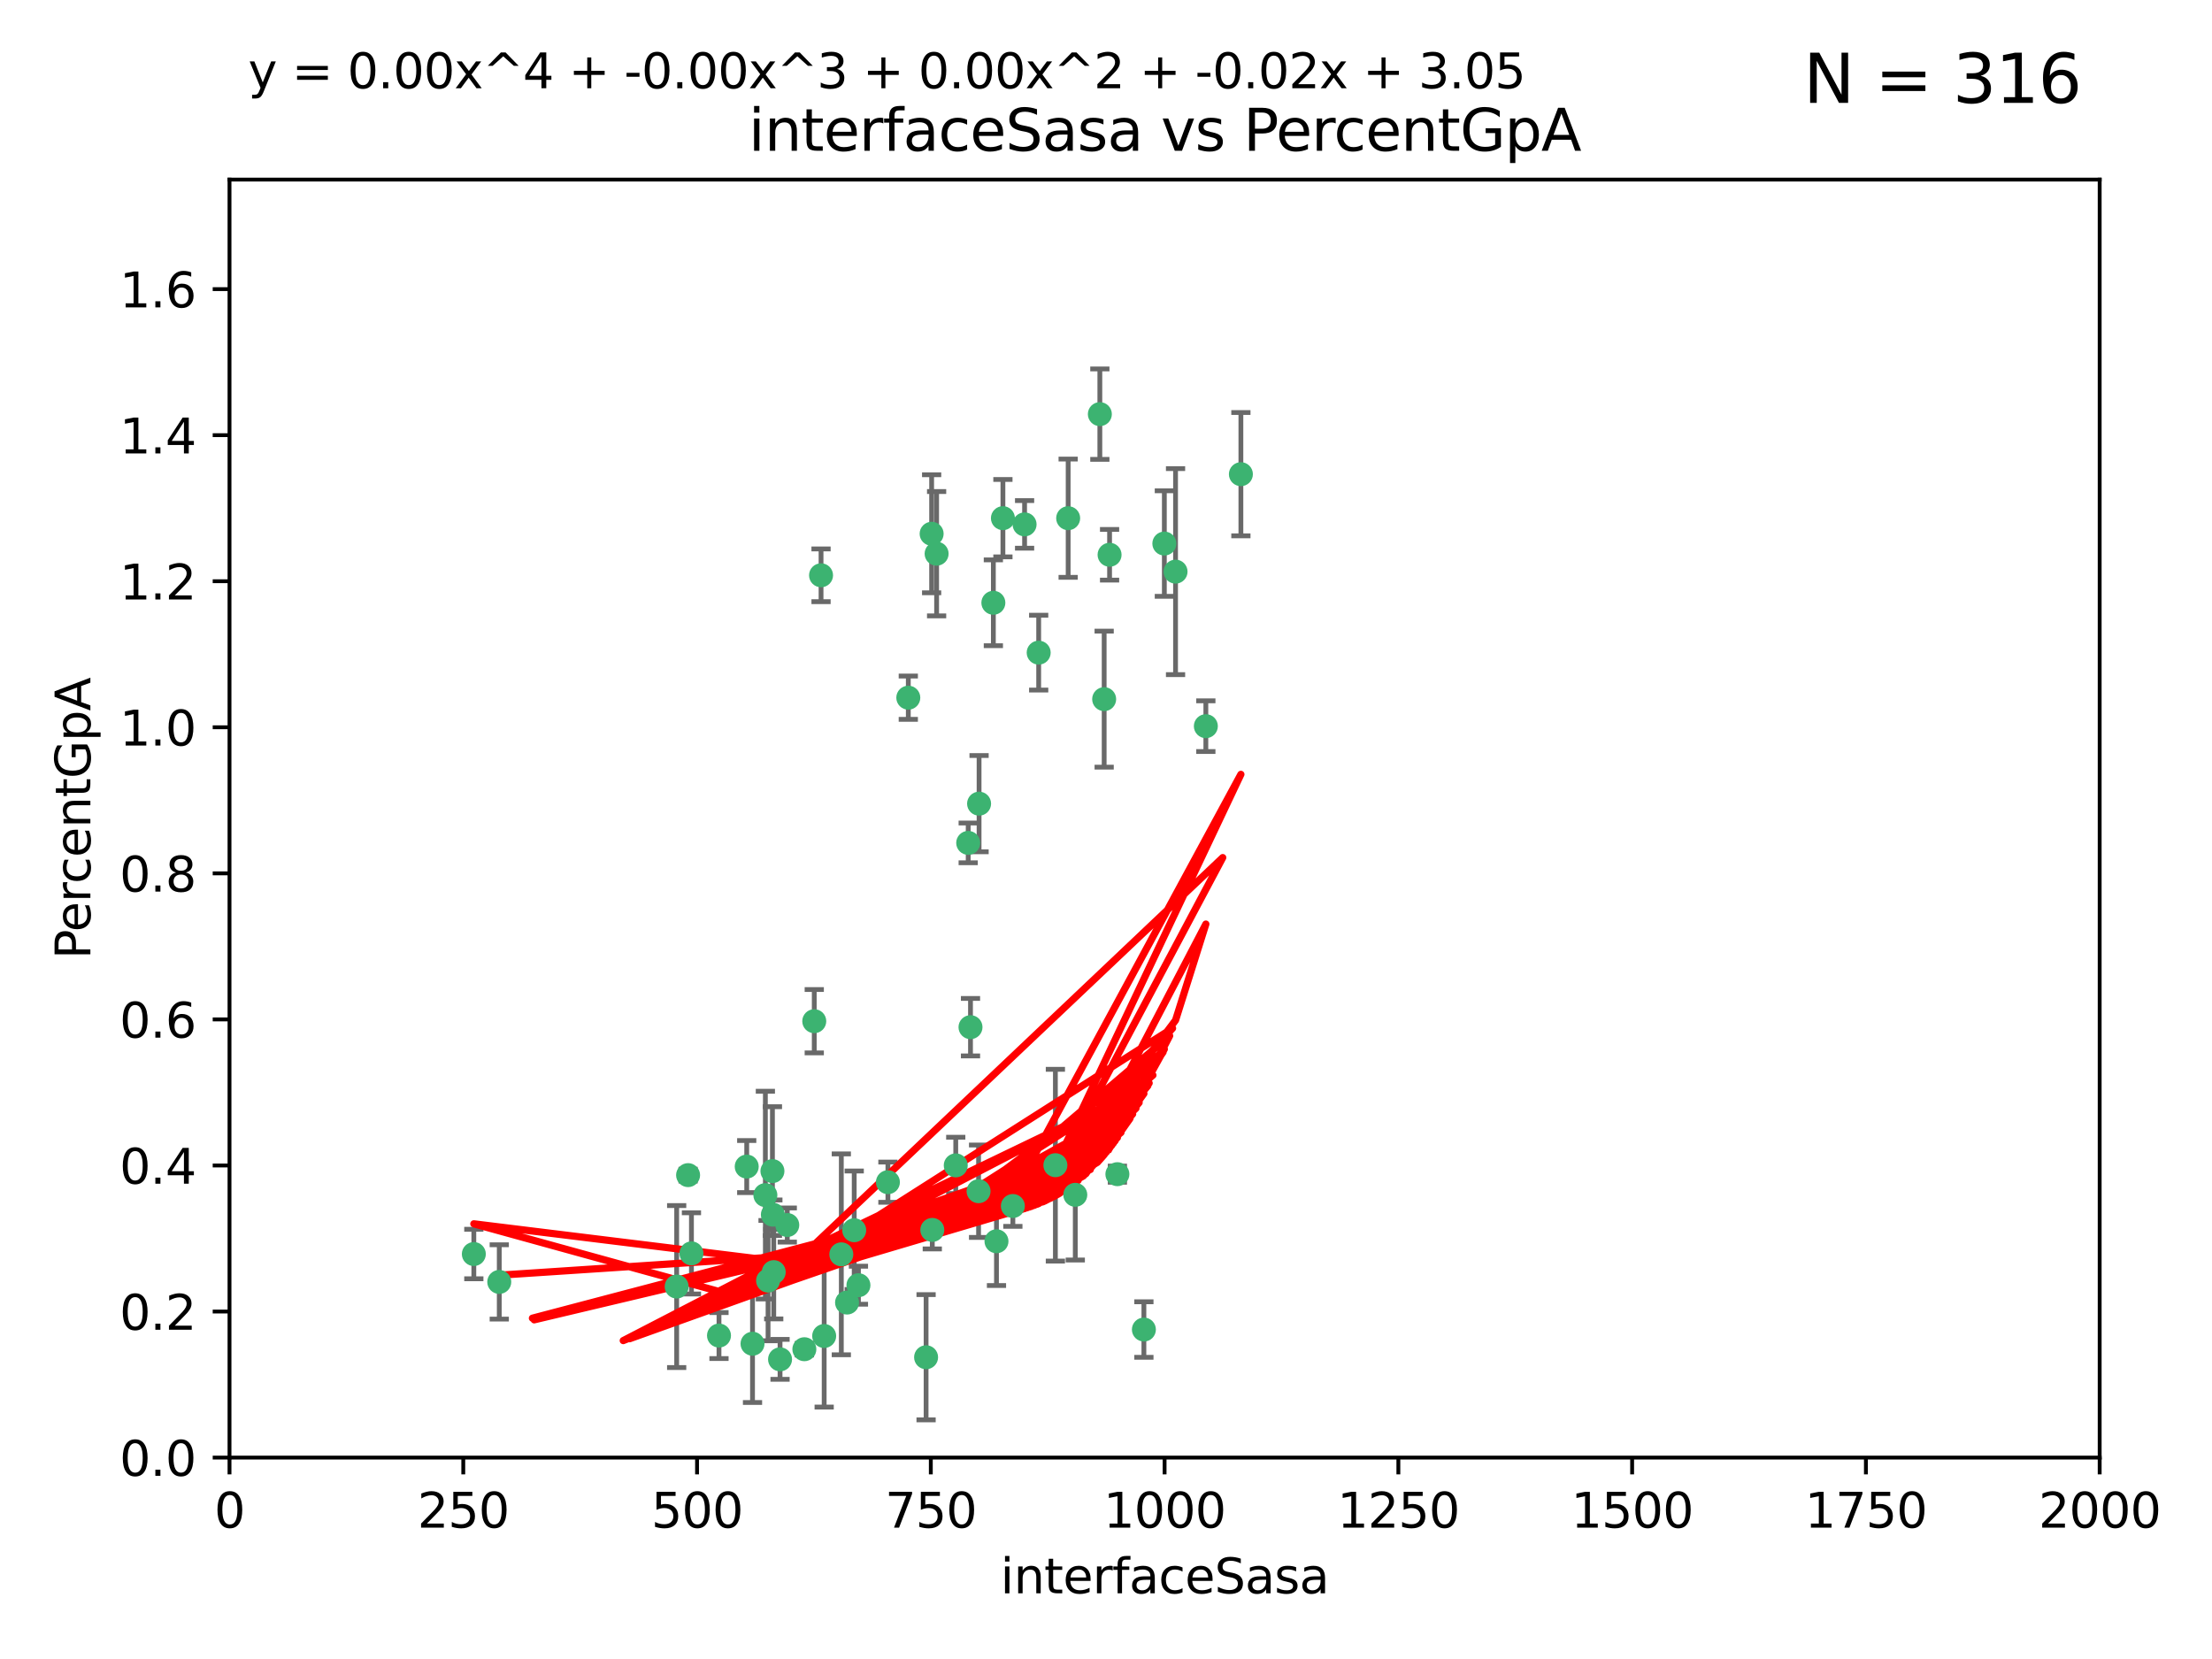 <?xml version="1.0" encoding="utf-8" standalone="no"?>
<!DOCTYPE svg PUBLIC "-//W3C//DTD SVG 1.1//EN"
  "http://www.w3.org/Graphics/SVG/1.1/DTD/svg11.dtd">
<svg xmlns:xlink="http://www.w3.org/1999/xlink" width="460.8pt" height="345.6pt" viewBox="0 0 460.8 345.6" xmlns="http://www.w3.org/2000/svg" version="1.1">
 <defs>
  <style type="text/css">*{stroke-linejoin: round; stroke-linecap: butt}</style>
 </defs>
 <g id="figure_1">
  <g id="patch_1">
   <path d="M 0 345.6 
L 460.8 345.6 
L 460.8 0 
L 0 0 
z
" style="fill: #ffffff"/>
  </g>
  <g id="axes_1">
   <g id="patch_2">
    <path d="M 47.81 303.64 
L 437.4 303.64 
L 437.4 37.411 
L 47.81 37.411 
z
" style="fill: #ffffff"/>
   </g>
   <g id="PathCollection_1">
    <defs>
     <path id="m8bb6acc8b9" d="M 0 1.118 
C 0.297 1.118 0.581 1 0.791 0.791 
C 1 0.581 1.118 0.297 1.118 0 
C 1.118 -0.297 1 -0.581 0.791 -0.791 
C 0.581 -1 0.297 -1.118 0 -1.118 
C -0.297 -1.118 -0.581 -1 -0.791 -0.791 
C -1 -0.581 -1.118 -0.297 -1.118 0 
C -1.118 0.297 -1 0.581 -0.791 0.791 
C -0.581 1 -0.297 1.118 0 1.118 
z
" style="stroke: #3cb371"/>
    </defs>
    <g clip-path="url(#p6c82756167)">
     <use xlink:href="#m8bb6acc8b9" x="231.145" y="115.568" style="fill: #3cb371; stroke: #3cb371"/>
     <use xlink:href="#m8bb6acc8b9" x="242.554" y="113.232" style="fill: #3cb371; stroke: #3cb371"/>
     <use xlink:href="#m8bb6acc8b9" x="208.925" y="107.943" style="fill: #3cb371; stroke: #3cb371"/>
     <use xlink:href="#m8bb6acc8b9" x="258.5" y="98.781" style="fill: #3cb371; stroke: #3cb371"/>
     <use xlink:href="#m8bb6acc8b9" x="244.888" y="119.082" style="fill: #3cb371; stroke: #3cb371"/>
     <use xlink:href="#m8bb6acc8b9" x="251.201" y="151.274" style="fill: #3cb371; stroke: #3cb371"/>
     <use xlink:href="#m8bb6acc8b9" x="222.518" y="107.949" style="fill: #3cb371; stroke: #3cb371"/>
     <use xlink:href="#m8bb6acc8b9" x="203.96" y="167.417" style="fill: #3cb371; stroke: #3cb371"/>
     <use xlink:href="#m8bb6acc8b9" x="229.119" y="86.272" style="fill: #3cb371; stroke: #3cb371"/>
     <use xlink:href="#m8bb6acc8b9" x="195.114" y="115.347" style="fill: #3cb371; stroke: #3cb371"/>
     <use xlink:href="#m8bb6acc8b9" x="213.44" y="109.239" style="fill: #3cb371; stroke: #3cb371"/>
     <use xlink:href="#m8bb6acc8b9" x="189.216" y="145.341" style="fill: #3cb371; stroke: #3cb371"/>
     <use xlink:href="#m8bb6acc8b9" x="202.173" y="213.979" style="fill: #3cb371; stroke: #3cb371"/>
     <use xlink:href="#m8bb6acc8b9" x="207.585" y="258.579" style="fill: #3cb371; stroke: #3cb371"/>
     <use xlink:href="#m8bb6acc8b9" x="206.936" y="125.569" style="fill: #3cb371; stroke: #3cb371"/>
     <use xlink:href="#m8bb6acc8b9" x="194.076" y="111.192" style="fill: #3cb371; stroke: #3cb371"/>
     <use xlink:href="#m8bb6acc8b9" x="171.039" y="119.843" style="fill: #3cb371; stroke: #3cb371"/>
     <use xlink:href="#m8bb6acc8b9" x="230.017" y="145.644" style="fill: #3cb371; stroke: #3cb371"/>
     <use xlink:href="#m8bb6acc8b9" x="224.002" y="248.904" style="fill: #3cb371; stroke: #3cb371"/>
     <use xlink:href="#m8bb6acc8b9" x="238.294" y="276.968" style="fill: #3cb371; stroke: #3cb371"/>
     <use xlink:href="#m8bb6acc8b9" x="210.998" y="251.235" style="fill: #3cb371; stroke: #3cb371"/>
     <use xlink:href="#m8bb6acc8b9" x="216.376" y="135.958" style="fill: #3cb371; stroke: #3cb371"/>
     <use xlink:href="#m8bb6acc8b9" x="169.625" y="212.733" style="fill: #3cb371; stroke: #3cb371"/>
     <use xlink:href="#m8bb6acc8b9" x="201.694" y="175.59" style="fill: #3cb371; stroke: #3cb371"/>
     <use xlink:href="#m8bb6acc8b9" x="192.921" y="282.741" style="fill: #3cb371; stroke: #3cb371"/>
     <use xlink:href="#m8bb6acc8b9" x="140.963" y="268.012" style="fill: #3cb371; stroke: #3cb371"/>
     <use xlink:href="#m8bb6acc8b9" x="203.854" y="248.151" style="fill: #3cb371; stroke: #3cb371"/>
     <use xlink:href="#m8bb6acc8b9" x="164.005" y="255.193" style="fill: #3cb371; stroke: #3cb371"/>
     <use xlink:href="#m8bb6acc8b9" x="161.183" y="265.008" style="fill: #3cb371; stroke: #3cb371"/>
     <use xlink:href="#m8bb6acc8b9" x="219.857" y="242.731" style="fill: #3cb371; stroke: #3cb371"/>
     <use xlink:href="#m8bb6acc8b9" x="155.555" y="243.018" style="fill: #3cb371; stroke: #3cb371"/>
     <use xlink:href="#m8bb6acc8b9" x="175.262" y="261.303" style="fill: #3cb371; stroke: #3cb371"/>
     <use xlink:href="#m8bb6acc8b9" x="232.774" y="244.603" style="fill: #3cb371; stroke: #3cb371"/>
     <use xlink:href="#m8bb6acc8b9" x="98.708" y="261.239" style="fill: #3cb371; stroke: #3cb371"/>
     <use xlink:href="#m8bb6acc8b9" x="177.949" y="256.279" style="fill: #3cb371; stroke: #3cb371"/>
     <use xlink:href="#m8bb6acc8b9" x="159.441" y="248.965" style="fill: #3cb371; stroke: #3cb371"/>
     <use xlink:href="#m8bb6acc8b9" x="162.498" y="283.176" style="fill: #3cb371; stroke: #3cb371"/>
     <use xlink:href="#m8bb6acc8b9" x="161.001" y="253.038" style="fill: #3cb371; stroke: #3cb371"/>
     <use xlink:href="#m8bb6acc8b9" x="167.562" y="281.067" style="fill: #3cb371; stroke: #3cb371"/>
     <use xlink:href="#m8bb6acc8b9" x="143.341" y="244.8" style="fill: #3cb371; stroke: #3cb371"/>
     <use xlink:href="#m8bb6acc8b9" x="149.779" y="278.221" style="fill: #3cb371; stroke: #3cb371"/>
     <use xlink:href="#m8bb6acc8b9" x="184.969" y="246.271" style="fill: #3cb371; stroke: #3cb371"/>
     <use xlink:href="#m8bb6acc8b9" x="156.763" y="279.925" style="fill: #3cb371; stroke: #3cb371"/>
     <use xlink:href="#m8bb6acc8b9" x="194.214" y="256.212" style="fill: #3cb371; stroke: #3cb371"/>
     <use xlink:href="#m8bb6acc8b9" x="144.041" y="261.105" style="fill: #3cb371; stroke: #3cb371"/>
     <use xlink:href="#m8bb6acc8b9" x="176.457" y="271.345" style="fill: #3cb371; stroke: #3cb371"/>
     <use xlink:href="#m8bb6acc8b9" x="178.829" y="267.733" style="fill: #3cb371; stroke: #3cb371"/>
     <use xlink:href="#m8bb6acc8b9" x="171.69" y="278.312" style="fill: #3cb371; stroke: #3cb371"/>
     <use xlink:href="#m8bb6acc8b9" x="199.101" y="242.769" style="fill: #3cb371; stroke: #3cb371"/>
     <use xlink:href="#m8bb6acc8b9" x="160.002" y="266.777" style="fill: #3cb371; stroke: #3cb371"/>
     <use xlink:href="#m8bb6acc8b9" x="160.912" y="243.962" style="fill: #3cb371; stroke: #3cb371"/>
     <use xlink:href="#m8bb6acc8b9" x="104.006" y="267.05" style="fill: #3cb371; stroke: #3cb371"/>
    </g>
   </g>
   <g id="matplotlib.axis_1">
    <g id="xtick_1">
     <g id="line2d_1">
      <defs>
       <path id="mc34c862255" d="M 0 0 
L 0 3.5 
" style="stroke: #000000; stroke-width: 0.8"/>
      </defs>
      <g>
       <use xlink:href="#mc34c862255" x="47.81" y="303.64" style="stroke: #000000; stroke-width: 0.8"/>
      </g>
     </g>
     <g id="text_1">
      <!-- 0 -->
      <g transform="translate(44.629 318.238)scale(0.1 -0.1)">
       <defs>
        <path id="DejaVuSans-30" d="M 2034 4250 
Q 1547 4250 1301 3770 
Q 1056 3291 1056 2328 
Q 1056 1369 1301 889 
Q 1547 409 2034 409 
Q 2525 409 2770 889 
Q 3016 1369 3016 2328 
Q 3016 3291 2770 3770 
Q 2525 4250 2034 4250 
z
M 2034 4750 
Q 2819 4750 3233 4129 
Q 3647 3509 3647 2328 
Q 3647 1150 3233 529 
Q 2819 -91 2034 -91 
Q 1250 -91 836 529 
Q 422 1150 422 2328 
Q 422 3509 836 4129 
Q 1250 4750 2034 4750 
z
" transform="scale(0.016)"/>
       </defs>
       <use xlink:href="#DejaVuSans-30"/>
      </g>
     </g>
    </g>
    <g id="xtick_2">
     <g id="line2d_2">
      <g>
       <use xlink:href="#mc34c862255" x="96.509" y="303.64" style="stroke: #000000; stroke-width: 0.8"/>
      </g>
     </g>
     <g id="text_2">
      <!-- 250 -->
      <g transform="translate(86.965 318.238)scale(0.1 -0.1)">
       <defs>
        <path id="DejaVuSans-32" d="M 1228 531 
L 3431 531 
L 3431 0 
L 469 0 
L 469 531 
Q 828 903 1448 1529 
Q 2069 2156 2228 2338 
Q 2531 2678 2651 2914 
Q 2772 3150 2772 3378 
Q 2772 3750 2511 3984 
Q 2250 4219 1831 4219 
Q 1534 4219 1204 4116 
Q 875 4013 500 3803 
L 500 4441 
Q 881 4594 1212 4672 
Q 1544 4750 1819 4750 
Q 2544 4750 2975 4387 
Q 3406 4025 3406 3419 
Q 3406 3131 3298 2873 
Q 3191 2616 2906 2266 
Q 2828 2175 2409 1742 
Q 1991 1309 1228 531 
z
" transform="scale(0.016)"/>
        <path id="DejaVuSans-35" d="M 691 4666 
L 3169 4666 
L 3169 4134 
L 1269 4134 
L 1269 2991 
Q 1406 3038 1543 3061 
Q 1681 3084 1819 3084 
Q 2600 3084 3056 2656 
Q 3513 2228 3513 1497 
Q 3513 744 3044 326 
Q 2575 -91 1722 -91 
Q 1428 -91 1123 -41 
Q 819 9 494 109 
L 494 744 
Q 775 591 1075 516 
Q 1375 441 1709 441 
Q 2250 441 2565 725 
Q 2881 1009 2881 1497 
Q 2881 1984 2565 2268 
Q 2250 2553 1709 2553 
Q 1456 2553 1204 2497 
Q 953 2441 691 2322 
L 691 4666 
z
" transform="scale(0.016)"/>
       </defs>
       <use xlink:href="#DejaVuSans-32"/>
       <use xlink:href="#DejaVuSans-35" x="63.623"/>
       <use xlink:href="#DejaVuSans-30" x="127.246"/>
      </g>
     </g>
    </g>
    <g id="xtick_3">
     <g id="line2d_3">
      <g>
       <use xlink:href="#mc34c862255" x="145.208" y="303.64" style="stroke: #000000; stroke-width: 0.8"/>
      </g>
     </g>
     <g id="text_3">
      <!-- 500 -->
      <g transform="translate(135.664 318.238)scale(0.1 -0.1)">
       <use xlink:href="#DejaVuSans-35"/>
       <use xlink:href="#DejaVuSans-30" x="63.623"/>
       <use xlink:href="#DejaVuSans-30" x="127.246"/>
      </g>
     </g>
    </g>
    <g id="xtick_4">
     <g id="line2d_4">
      <g>
       <use xlink:href="#mc34c862255" x="193.906" y="303.64" style="stroke: #000000; stroke-width: 0.8"/>
      </g>
     </g>
     <g id="text_4">
      <!-- 750 -->
      <g transform="translate(184.363 318.238)scale(0.1 -0.1)">
       <defs>
        <path id="DejaVuSans-37" d="M 525 4666 
L 3525 4666 
L 3525 4397 
L 1831 0 
L 1172 0 
L 2766 4134 
L 525 4134 
L 525 4666 
z
" transform="scale(0.016)"/>
       </defs>
       <use xlink:href="#DejaVuSans-37"/>
       <use xlink:href="#DejaVuSans-35" x="63.623"/>
       <use xlink:href="#DejaVuSans-30" x="127.246"/>
      </g>
     </g>
    </g>
    <g id="xtick_5">
     <g id="line2d_5">
      <g>
       <use xlink:href="#mc34c862255" x="242.605" y="303.64" style="stroke: #000000; stroke-width: 0.8"/>
      </g>
     </g>
     <g id="text_5">
      <!-- 1000 -->
      <g transform="translate(229.88 318.238)scale(0.1 -0.1)">
       <defs>
        <path id="DejaVuSans-31" d="M 794 531 
L 1825 531 
L 1825 4091 
L 703 3866 
L 703 4441 
L 1819 4666 
L 2450 4666 
L 2450 531 
L 3481 531 
L 3481 0 
L 794 0 
L 794 531 
z
" transform="scale(0.016)"/>
       </defs>
       <use xlink:href="#DejaVuSans-31"/>
       <use xlink:href="#DejaVuSans-30" x="63.623"/>
       <use xlink:href="#DejaVuSans-30" x="127.246"/>
       <use xlink:href="#DejaVuSans-30" x="190.869"/>
      </g>
     </g>
    </g>
    <g id="xtick_6">
     <g id="line2d_6">
      <g>
       <use xlink:href="#mc34c862255" x="291.304" y="303.64" style="stroke: #000000; stroke-width: 0.8"/>
      </g>
     </g>
     <g id="text_6">
      <!-- 1250 -->
      <g transform="translate(278.579 318.238)scale(0.1 -0.1)">
       <use xlink:href="#DejaVuSans-31"/>
       <use xlink:href="#DejaVuSans-32" x="63.623"/>
       <use xlink:href="#DejaVuSans-35" x="127.246"/>
       <use xlink:href="#DejaVuSans-30" x="190.869"/>
      </g>
     </g>
    </g>
    <g id="xtick_7">
     <g id="line2d_7">
      <g>
       <use xlink:href="#mc34c862255" x="340.002" y="303.64" style="stroke: #000000; stroke-width: 0.8"/>
      </g>
     </g>
     <g id="text_7">
      <!-- 1500 -->
      <g transform="translate(327.277 318.238)scale(0.1 -0.1)">
       <use xlink:href="#DejaVuSans-31"/>
       <use xlink:href="#DejaVuSans-35" x="63.623"/>
       <use xlink:href="#DejaVuSans-30" x="127.246"/>
       <use xlink:href="#DejaVuSans-30" x="190.869"/>
      </g>
     </g>
    </g>
    <g id="xtick_8">
     <g id="line2d_8">
      <g>
       <use xlink:href="#mc34c862255" x="388.701" y="303.64" style="stroke: #000000; stroke-width: 0.8"/>
      </g>
     </g>
     <g id="text_8">
      <!-- 1750 -->
      <g transform="translate(375.976 318.238)scale(0.1 -0.1)">
       <use xlink:href="#DejaVuSans-31"/>
       <use xlink:href="#DejaVuSans-37" x="63.623"/>
       <use xlink:href="#DejaVuSans-35" x="127.246"/>
       <use xlink:href="#DejaVuSans-30" x="190.869"/>
      </g>
     </g>
    </g>
    <g id="xtick_9">
     <g id="line2d_9">
      <g>
       <use xlink:href="#mc34c862255" x="437.4" y="303.64" style="stroke: #000000; stroke-width: 0.8"/>
      </g>
     </g>
     <g id="text_9">
      <!-- 2000 -->
      <g transform="translate(424.675 318.238)scale(0.1 -0.1)">
       <use xlink:href="#DejaVuSans-32"/>
       <use xlink:href="#DejaVuSans-30" x="63.623"/>
       <use xlink:href="#DejaVuSans-30" x="127.246"/>
       <use xlink:href="#DejaVuSans-30" x="190.869"/>
      </g>
     </g>
    </g>
    <g id="text_10">
     <!-- interfaceSasa -->
     <g transform="translate(208.398 331.917)scale(0.1 -0.1)">
      <defs>
       <path id="DejaVuSans-69" d="M 603 3500 
L 1178 3500 
L 1178 0 
L 603 0 
L 603 3500 
z
M 603 4863 
L 1178 4863 
L 1178 4134 
L 603 4134 
L 603 4863 
z
" transform="scale(0.016)"/>
       <path id="DejaVuSans-6e" d="M 3513 2113 
L 3513 0 
L 2938 0 
L 2938 2094 
Q 2938 2591 2744 2837 
Q 2550 3084 2163 3084 
Q 1697 3084 1428 2787 
Q 1159 2491 1159 1978 
L 1159 0 
L 581 0 
L 581 3500 
L 1159 3500 
L 1159 2956 
Q 1366 3272 1645 3428 
Q 1925 3584 2291 3584 
Q 2894 3584 3203 3211 
Q 3513 2838 3513 2113 
z
" transform="scale(0.016)"/>
       <path id="DejaVuSans-74" d="M 1172 4494 
L 1172 3500 
L 2356 3500 
L 2356 3053 
L 1172 3053 
L 1172 1153 
Q 1172 725 1289 603 
Q 1406 481 1766 481 
L 2356 481 
L 2356 0 
L 1766 0 
Q 1100 0 847 248 
Q 594 497 594 1153 
L 594 3053 
L 172 3053 
L 172 3500 
L 594 3500 
L 594 4494 
L 1172 4494 
z
" transform="scale(0.016)"/>
       <path id="DejaVuSans-65" d="M 3597 1894 
L 3597 1613 
L 953 1613 
Q 991 1019 1311 708 
Q 1631 397 2203 397 
Q 2534 397 2845 478 
Q 3156 559 3463 722 
L 3463 178 
Q 3153 47 2828 -22 
Q 2503 -91 2169 -91 
Q 1331 -91 842 396 
Q 353 884 353 1716 
Q 353 2575 817 3079 
Q 1281 3584 2069 3584 
Q 2775 3584 3186 3129 
Q 3597 2675 3597 1894 
z
M 3022 2063 
Q 3016 2534 2758 2815 
Q 2500 3097 2075 3097 
Q 1594 3097 1305 2825 
Q 1016 2553 972 2059 
L 3022 2063 
z
" transform="scale(0.016)"/>
       <path id="DejaVuSans-72" d="M 2631 2963 
Q 2534 3019 2420 3045 
Q 2306 3072 2169 3072 
Q 1681 3072 1420 2755 
Q 1159 2438 1159 1844 
L 1159 0 
L 581 0 
L 581 3500 
L 1159 3500 
L 1159 2956 
Q 1341 3275 1631 3429 
Q 1922 3584 2338 3584 
Q 2397 3584 2469 3576 
Q 2541 3569 2628 3553 
L 2631 2963 
z
" transform="scale(0.016)"/>
       <path id="DejaVuSans-66" d="M 2375 4863 
L 2375 4384 
L 1825 4384 
Q 1516 4384 1395 4259 
Q 1275 4134 1275 3809 
L 1275 3500 
L 2222 3500 
L 2222 3053 
L 1275 3053 
L 1275 0 
L 697 0 
L 697 3053 
L 147 3053 
L 147 3500 
L 697 3500 
L 697 3744 
Q 697 4328 969 4595 
Q 1241 4863 1831 4863 
L 2375 4863 
z
" transform="scale(0.016)"/>
       <path id="DejaVuSans-61" d="M 2194 1759 
Q 1497 1759 1228 1600 
Q 959 1441 959 1056 
Q 959 750 1161 570 
Q 1363 391 1709 391 
Q 2188 391 2477 730 
Q 2766 1069 2766 1631 
L 2766 1759 
L 2194 1759 
z
M 3341 1997 
L 3341 0 
L 2766 0 
L 2766 531 
Q 2569 213 2275 61 
Q 1981 -91 1556 -91 
Q 1019 -91 701 211 
Q 384 513 384 1019 
Q 384 1609 779 1909 
Q 1175 2209 1959 2209 
L 2766 2209 
L 2766 2266 
Q 2766 2663 2505 2880 
Q 2244 3097 1772 3097 
Q 1472 3097 1187 3025 
Q 903 2953 641 2809 
L 641 3341 
Q 956 3463 1253 3523 
Q 1550 3584 1831 3584 
Q 2591 3584 2966 3190 
Q 3341 2797 3341 1997 
z
" transform="scale(0.016)"/>
       <path id="DejaVuSans-63" d="M 3122 3366 
L 3122 2828 
Q 2878 2963 2633 3030 
Q 2388 3097 2138 3097 
Q 1578 3097 1268 2742 
Q 959 2388 959 1747 
Q 959 1106 1268 751 
Q 1578 397 2138 397 
Q 2388 397 2633 464 
Q 2878 531 3122 666 
L 3122 134 
Q 2881 22 2623 -34 
Q 2366 -91 2075 -91 
Q 1284 -91 818 406 
Q 353 903 353 1747 
Q 353 2603 823 3093 
Q 1294 3584 2113 3584 
Q 2378 3584 2631 3529 
Q 2884 3475 3122 3366 
z
" transform="scale(0.016)"/>
       <path id="DejaVuSans-53" d="M 3425 4513 
L 3425 3897 
Q 3066 4069 2747 4153 
Q 2428 4238 2131 4238 
Q 1616 4238 1336 4038 
Q 1056 3838 1056 3469 
Q 1056 3159 1242 3001 
Q 1428 2844 1947 2747 
L 2328 2669 
Q 3034 2534 3370 2195 
Q 3706 1856 3706 1288 
Q 3706 609 3251 259 
Q 2797 -91 1919 -91 
Q 1588 -91 1214 -16 
Q 841 59 441 206 
L 441 856 
Q 825 641 1194 531 
Q 1563 422 1919 422 
Q 2459 422 2753 634 
Q 3047 847 3047 1241 
Q 3047 1584 2836 1778 
Q 2625 1972 2144 2069 
L 1759 2144 
Q 1053 2284 737 2584 
Q 422 2884 422 3419 
Q 422 4038 858 4394 
Q 1294 4750 2059 4750 
Q 2388 4750 2728 4690 
Q 3069 4631 3425 4513 
z
" transform="scale(0.016)"/>
       <path id="DejaVuSans-73" d="M 2834 3397 
L 2834 2853 
Q 2591 2978 2328 3040 
Q 2066 3103 1784 3103 
Q 1356 3103 1142 2972 
Q 928 2841 928 2578 
Q 928 2378 1081 2264 
Q 1234 2150 1697 2047 
L 1894 2003 
Q 2506 1872 2764 1633 
Q 3022 1394 3022 966 
Q 3022 478 2636 193 
Q 2250 -91 1575 -91 
Q 1294 -91 989 -36 
Q 684 19 347 128 
L 347 722 
Q 666 556 975 473 
Q 1284 391 1588 391 
Q 1994 391 2212 530 
Q 2431 669 2431 922 
Q 2431 1156 2273 1281 
Q 2116 1406 1581 1522 
L 1381 1569 
Q 847 1681 609 1914 
Q 372 2147 372 2553 
Q 372 3047 722 3315 
Q 1072 3584 1716 3584 
Q 2034 3584 2315 3537 
Q 2597 3491 2834 3397 
z
" transform="scale(0.016)"/>
      </defs>
      <use xlink:href="#DejaVuSans-69"/>
      <use xlink:href="#DejaVuSans-6e" x="27.783"/>
      <use xlink:href="#DejaVuSans-74" x="91.162"/>
      <use xlink:href="#DejaVuSans-65" x="130.371"/>
      <use xlink:href="#DejaVuSans-72" x="191.895"/>
      <use xlink:href="#DejaVuSans-66" x="233.008"/>
      <use xlink:href="#DejaVuSans-61" x="268.213"/>
      <use xlink:href="#DejaVuSans-63" x="329.492"/>
      <use xlink:href="#DejaVuSans-65" x="384.473"/>
      <use xlink:href="#DejaVuSans-53" x="445.996"/>
      <use xlink:href="#DejaVuSans-61" x="509.473"/>
      <use xlink:href="#DejaVuSans-73" x="570.752"/>
      <use xlink:href="#DejaVuSans-61" x="622.852"/>
     </g>
    </g>
   </g>
   <g id="matplotlib.axis_2">
    <g id="ytick_1">
     <g id="line2d_10">
      <defs>
       <path id="m86fb4cf95c" d="M 0 0 
L -3.5 0 
" style="stroke: #000000; stroke-width: 0.8"/>
      </defs>
      <g>
       <use xlink:href="#m86fb4cf95c" x="47.81" y="303.64" style="stroke: #000000; stroke-width: 0.8"/>
      </g>
     </g>
     <g id="text_11">
      <!-- 0.0 -->
      <g transform="translate(24.907 307.439)scale(0.1 -0.1)">
       <defs>
        <path id="DejaVuSans-2e" d="M 684 794 
L 1344 794 
L 1344 0 
L 684 0 
L 684 794 
z
" transform="scale(0.016)"/>
       </defs>
       <use xlink:href="#DejaVuSans-30"/>
       <use xlink:href="#DejaVuSans-2e" x="63.623"/>
       <use xlink:href="#DejaVuSans-30" x="95.41"/>
      </g>
     </g>
    </g>
    <g id="ytick_2">
     <g id="line2d_11">
      <g>
       <use xlink:href="#m86fb4cf95c" x="47.81" y="273.214" style="stroke: #000000; stroke-width: 0.8"/>
      </g>
     </g>
     <g id="text_12">
      <!-- 0.2 -->
      <g transform="translate(24.907 277.013)scale(0.1 -0.1)">
       <use xlink:href="#DejaVuSans-30"/>
       <use xlink:href="#DejaVuSans-2e" x="63.623"/>
       <use xlink:href="#DejaVuSans-32" x="95.41"/>
      </g>
     </g>
    </g>
    <g id="ytick_3">
     <g id="line2d_12">
      <g>
       <use xlink:href="#m86fb4cf95c" x="47.81" y="242.788" style="stroke: #000000; stroke-width: 0.8"/>
      </g>
     </g>
     <g id="text_13">
      <!-- 0.4 -->
      <g transform="translate(24.907 246.587)scale(0.1 -0.1)">
       <defs>
        <path id="DejaVuSans-34" d="M 2419 4116 
L 825 1625 
L 2419 1625 
L 2419 4116 
z
M 2253 4666 
L 3047 4666 
L 3047 1625 
L 3713 1625 
L 3713 1100 
L 3047 1100 
L 3047 0 
L 2419 0 
L 2419 1100 
L 313 1100 
L 313 1709 
L 2253 4666 
z
" transform="scale(0.016)"/>
       </defs>
       <use xlink:href="#DejaVuSans-30"/>
       <use xlink:href="#DejaVuSans-2e" x="63.623"/>
       <use xlink:href="#DejaVuSans-34" x="95.41"/>
      </g>
     </g>
    </g>
    <g id="ytick_4">
     <g id="line2d_13">
      <g>
       <use xlink:href="#m86fb4cf95c" x="47.81" y="212.362" style="stroke: #000000; stroke-width: 0.8"/>
      </g>
     </g>
     <g id="text_14">
      <!-- 0.6 -->
      <g transform="translate(24.907 216.161)scale(0.1 -0.1)">
       <defs>
        <path id="DejaVuSans-36" d="M 2113 2584 
Q 1688 2584 1439 2293 
Q 1191 2003 1191 1497 
Q 1191 994 1439 701 
Q 1688 409 2113 409 
Q 2538 409 2786 701 
Q 3034 994 3034 1497 
Q 3034 2003 2786 2293 
Q 2538 2584 2113 2584 
z
M 3366 4563 
L 3366 3988 
Q 3128 4100 2886 4159 
Q 2644 4219 2406 4219 
Q 1781 4219 1451 3797 
Q 1122 3375 1075 2522 
Q 1259 2794 1537 2939 
Q 1816 3084 2150 3084 
Q 2853 3084 3261 2657 
Q 3669 2231 3669 1497 
Q 3669 778 3244 343 
Q 2819 -91 2113 -91 
Q 1303 -91 875 529 
Q 447 1150 447 2328 
Q 447 3434 972 4092 
Q 1497 4750 2381 4750 
Q 2619 4750 2861 4703 
Q 3103 4656 3366 4563 
z
" transform="scale(0.016)"/>
       </defs>
       <use xlink:href="#DejaVuSans-30"/>
       <use xlink:href="#DejaVuSans-2e" x="63.623"/>
       <use xlink:href="#DejaVuSans-36" x="95.41"/>
      </g>
     </g>
    </g>
    <g id="ytick_5">
     <g id="line2d_14">
      <g>
       <use xlink:href="#m86fb4cf95c" x="47.81" y="181.935" style="stroke: #000000; stroke-width: 0.8"/>
      </g>
     </g>
     <g id="text_15">
      <!-- 0.8 -->
      <g transform="translate(24.907 185.735)scale(0.1 -0.1)">
       <defs>
        <path id="DejaVuSans-38" d="M 2034 2216 
Q 1584 2216 1326 1975 
Q 1069 1734 1069 1313 
Q 1069 891 1326 650 
Q 1584 409 2034 409 
Q 2484 409 2743 651 
Q 3003 894 3003 1313 
Q 3003 1734 2745 1975 
Q 2488 2216 2034 2216 
z
M 1403 2484 
Q 997 2584 770 2862 
Q 544 3141 544 3541 
Q 544 4100 942 4425 
Q 1341 4750 2034 4750 
Q 2731 4750 3128 4425 
Q 3525 4100 3525 3541 
Q 3525 3141 3298 2862 
Q 3072 2584 2669 2484 
Q 3125 2378 3379 2068 
Q 3634 1759 3634 1313 
Q 3634 634 3220 271 
Q 2806 -91 2034 -91 
Q 1263 -91 848 271 
Q 434 634 434 1313 
Q 434 1759 690 2068 
Q 947 2378 1403 2484 
z
M 1172 3481 
Q 1172 3119 1398 2916 
Q 1625 2713 2034 2713 
Q 2441 2713 2670 2916 
Q 2900 3119 2900 3481 
Q 2900 3844 2670 4047 
Q 2441 4250 2034 4250 
Q 1625 4250 1398 4047 
Q 1172 3844 1172 3481 
z
" transform="scale(0.016)"/>
       </defs>
       <use xlink:href="#DejaVuSans-30"/>
       <use xlink:href="#DejaVuSans-2e" x="63.623"/>
       <use xlink:href="#DejaVuSans-38" x="95.41"/>
      </g>
     </g>
    </g>
    <g id="ytick_6">
     <g id="line2d_15">
      <g>
       <use xlink:href="#m86fb4cf95c" x="47.81" y="151.509" style="stroke: #000000; stroke-width: 0.8"/>
      </g>
     </g>
     <g id="text_16">
      <!-- 1.0 -->
      <g transform="translate(24.907 155.308)scale(0.1 -0.1)">
       <use xlink:href="#DejaVuSans-31"/>
       <use xlink:href="#DejaVuSans-2e" x="63.623"/>
       <use xlink:href="#DejaVuSans-30" x="95.41"/>
      </g>
     </g>
    </g>
    <g id="ytick_7">
     <g id="line2d_16">
      <g>
       <use xlink:href="#m86fb4cf95c" x="47.81" y="121.083" style="stroke: #000000; stroke-width: 0.8"/>
      </g>
     </g>
     <g id="text_17">
      <!-- 1.2 -->
      <g transform="translate(24.907 124.882)scale(0.1 -0.1)">
       <use xlink:href="#DejaVuSans-31"/>
       <use xlink:href="#DejaVuSans-2e" x="63.623"/>
       <use xlink:href="#DejaVuSans-32" x="95.41"/>
      </g>
     </g>
    </g>
    <g id="ytick_8">
     <g id="line2d_17">
      <g>
       <use xlink:href="#m86fb4cf95c" x="47.81" y="90.657" style="stroke: #000000; stroke-width: 0.8"/>
      </g>
     </g>
     <g id="text_18">
      <!-- 1.4 -->
      <g transform="translate(24.907 94.456)scale(0.1 -0.1)">
       <use xlink:href="#DejaVuSans-31"/>
       <use xlink:href="#DejaVuSans-2e" x="63.623"/>
       <use xlink:href="#DejaVuSans-34" x="95.41"/>
      </g>
     </g>
    </g>
    <g id="ytick_9">
     <g id="line2d_18">
      <g>
       <use xlink:href="#m86fb4cf95c" x="47.81" y="60.231" style="stroke: #000000; stroke-width: 0.8"/>
      </g>
     </g>
     <g id="text_19">
      <!-- 1.6 -->
      <g transform="translate(24.907 64.03)scale(0.1 -0.1)">
       <use xlink:href="#DejaVuSans-31"/>
       <use xlink:href="#DejaVuSans-2e" x="63.623"/>
       <use xlink:href="#DejaVuSans-36" x="95.41"/>
      </g>
     </g>
    </g>
    <g id="text_20">
     <!-- PercentGpA -->
     <g transform="translate(18.827 199.802)rotate(-90)scale(0.1 -0.1)">
      <defs>
       <path id="DejaVuSans-50" d="M 1259 4147 
L 1259 2394 
L 2053 2394 
Q 2494 2394 2734 2622 
Q 2975 2850 2975 3272 
Q 2975 3691 2734 3919 
Q 2494 4147 2053 4147 
L 1259 4147 
z
M 628 4666 
L 2053 4666 
Q 2838 4666 3239 4311 
Q 3641 3956 3641 3272 
Q 3641 2581 3239 2228 
Q 2838 1875 2053 1875 
L 1259 1875 
L 1259 0 
L 628 0 
L 628 4666 
z
" transform="scale(0.016)"/>
       <path id="DejaVuSans-47" d="M 3809 666 
L 3809 1919 
L 2778 1919 
L 2778 2438 
L 4434 2438 
L 4434 434 
Q 4069 175 3628 42 
Q 3188 -91 2688 -91 
Q 1594 -91 976 548 
Q 359 1188 359 2328 
Q 359 3472 976 4111 
Q 1594 4750 2688 4750 
Q 3144 4750 3555 4637 
Q 3966 4525 4313 4306 
L 4313 3634 
Q 3963 3931 3569 4081 
Q 3175 4231 2741 4231 
Q 1884 4231 1454 3753 
Q 1025 3275 1025 2328 
Q 1025 1384 1454 906 
Q 1884 428 2741 428 
Q 3075 428 3337 486 
Q 3600 544 3809 666 
z
" transform="scale(0.016)"/>
       <path id="DejaVuSans-70" d="M 1159 525 
L 1159 -1331 
L 581 -1331 
L 581 3500 
L 1159 3500 
L 1159 2969 
Q 1341 3281 1617 3432 
Q 1894 3584 2278 3584 
Q 2916 3584 3314 3078 
Q 3713 2572 3713 1747 
Q 3713 922 3314 415 
Q 2916 -91 2278 -91 
Q 1894 -91 1617 61 
Q 1341 213 1159 525 
z
M 3116 1747 
Q 3116 2381 2855 2742 
Q 2594 3103 2138 3103 
Q 1681 3103 1420 2742 
Q 1159 2381 1159 1747 
Q 1159 1113 1420 752 
Q 1681 391 2138 391 
Q 2594 391 2855 752 
Q 3116 1113 3116 1747 
z
" transform="scale(0.016)"/>
       <path id="DejaVuSans-41" d="M 2188 4044 
L 1331 1722 
L 3047 1722 
L 2188 4044 
z
M 1831 4666 
L 2547 4666 
L 4325 0 
L 3669 0 
L 3244 1197 
L 1141 1197 
L 716 0 
L 50 0 
L 1831 4666 
z
" transform="scale(0.016)"/>
      </defs>
      <use xlink:href="#DejaVuSans-50"/>
      <use xlink:href="#DejaVuSans-65" x="56.678"/>
      <use xlink:href="#DejaVuSans-72" x="118.201"/>
      <use xlink:href="#DejaVuSans-63" x="157.064"/>
      <use xlink:href="#DejaVuSans-65" x="212.045"/>
      <use xlink:href="#DejaVuSans-6e" x="273.568"/>
      <use xlink:href="#DejaVuSans-74" x="336.947"/>
      <use xlink:href="#DejaVuSans-47" x="376.156"/>
      <use xlink:href="#DejaVuSans-70" x="453.646"/>
      <use xlink:href="#DejaVuSans-41" x="517.123"/>
     </g>
    </g>
   </g>
   <g id="LineCollection_1">
    <path d="M 231.145 120.843 
L 231.145 110.292 
" clip-path="url(#p6c82756167)" style="fill: none; stroke: #696969"/>
    <path d="M 242.554 124.224 
L 242.554 102.241 
" clip-path="url(#p6c82756167)" style="fill: none; stroke: #696969"/>
    <path d="M 208.925 116.002 
L 208.925 99.884 
" clip-path="url(#p6c82756167)" style="fill: none; stroke: #696969"/>
    <path d="M 258.5 111.622 
L 258.5 85.94 
" clip-path="url(#p6c82756167)" style="fill: none; stroke: #696969"/>
    <path d="M 244.888 140.54 
L 244.888 97.624 
" clip-path="url(#p6c82756167)" style="fill: none; stroke: #696969"/>
    <path d="M 251.201 156.555 
L 251.201 145.993 
" clip-path="url(#p6c82756167)" style="fill: none; stroke: #696969"/>
    <path d="M 222.518 120.265 
L 222.518 95.634 
" clip-path="url(#p6c82756167)" style="fill: none; stroke: #696969"/>
    <path d="M 203.96 177.442 
L 203.96 157.392 
" clip-path="url(#p6c82756167)" style="fill: none; stroke: #696969"/>
    <path d="M 229.119 95.691 
L 229.119 76.852 
" clip-path="url(#p6c82756167)" style="fill: none; stroke: #696969"/>
    <path d="M 195.114 128.299 
L 195.114 102.395 
" clip-path="url(#p6c82756167)" style="fill: none; stroke: #696969"/>
    <path d="M 213.44 114.195 
L 213.44 104.283 
" clip-path="url(#p6c82756167)" style="fill: none; stroke: #696969"/>
    <path d="M 189.216 149.851 
L 189.216 140.831 
" clip-path="url(#p6c82756167)" style="fill: none; stroke: #696969"/>
    <path d="M 202.173 219.969 
L 202.173 207.99 
" clip-path="url(#p6c82756167)" style="fill: none; stroke: #696969"/>
    <path d="M 207.585 267.795 
L 207.585 249.362 
" clip-path="url(#p6c82756167)" style="fill: none; stroke: #696969"/>
    <path d="M 206.936 134.51 
L 206.936 116.629 
" clip-path="url(#p6c82756167)" style="fill: none; stroke: #696969"/>
    <path d="M 194.076 123.488 
L 194.076 98.897 
" clip-path="url(#p6c82756167)" style="fill: none; stroke: #696969"/>
    <path d="M 171.039 125.336 
L 171.039 114.351 
" clip-path="url(#p6c82756167)" style="fill: none; stroke: #696969"/>
    <path d="M 230.017 159.813 
L 230.017 131.474 
" clip-path="url(#p6c82756167)" style="fill: none; stroke: #696969"/>
    <path d="M 224.002 262.485 
L 224.002 235.322 
" clip-path="url(#p6c82756167)" style="fill: none; stroke: #696969"/>
    <path d="M 238.294 282.752 
L 238.294 271.185 
" clip-path="url(#p6c82756167)" style="fill: none; stroke: #696969"/>
    <path d="M 210.998 255.474 
L 210.998 246.995 
" clip-path="url(#p6c82756167)" style="fill: none; stroke: #696969"/>
    <path d="M 216.376 143.75 
L 216.376 128.166 
" clip-path="url(#p6c82756167)" style="fill: none; stroke: #696969"/>
    <path d="M 169.625 219.331 
L 169.625 206.134 
" clip-path="url(#p6c82756167)" style="fill: none; stroke: #696969"/>
    <path d="M 201.694 179.727 
L 201.694 171.452 
" clip-path="url(#p6c82756167)" style="fill: none; stroke: #696969"/>
    <path d="M 192.921 295.786 
L 192.921 269.695 
" clip-path="url(#p6c82756167)" style="fill: none; stroke: #696969"/>
    <path d="M 140.963 284.883 
L 140.963 251.14 
" clip-path="url(#p6c82756167)" style="fill: none; stroke: #696969"/>
    <path d="M 203.854 257.777 
L 203.854 238.526 
" clip-path="url(#p6c82756167)" style="fill: none; stroke: #696969"/>
    <path d="M 164.005 258.749 
L 164.005 251.637 
" clip-path="url(#p6c82756167)" style="fill: none; stroke: #696969"/>
    <path d="M 161.183 274.757 
L 161.183 255.26 
" clip-path="url(#p6c82756167)" style="fill: none; stroke: #696969"/>
    <path d="M 219.857 262.705 
L 219.857 222.756 
" clip-path="url(#p6c82756167)" style="fill: none; stroke: #696969"/>
    <path d="M 155.555 248.44 
L 155.555 237.595 
" clip-path="url(#p6c82756167)" style="fill: none; stroke: #696969"/>
    <path d="M 175.262 282.228 
L 175.262 240.379 
" clip-path="url(#p6c82756167)" style="fill: none; stroke: #696969"/>
    <path d="M 232.774 246.282 
L 232.774 242.923 
" clip-path="url(#p6c82756167)" style="fill: none; stroke: #696969"/>
    <path d="M 98.708 266.393 
L 98.708 256.084 
" clip-path="url(#p6c82756167)" style="fill: none; stroke: #696969"/>
    <path d="M 177.949 268.618 
L 177.949 243.941 
" clip-path="url(#p6c82756167)" style="fill: none; stroke: #696969"/>
    <path d="M 159.441 270.602 
L 159.441 227.328 
" clip-path="url(#p6c82756167)" style="fill: none; stroke: #696969"/>
    <path d="M 162.498 287.336 
L 162.498 279.016 
" clip-path="url(#p6c82756167)" style="fill: none; stroke: #696969"/>
    <path d="M 161.001 256.103 
L 161.001 249.973 
" clip-path="url(#p6c82756167)" style="fill: none; stroke: #696969"/>
    <path d="M 167.562 282.277 
L 167.562 279.858 
" clip-path="url(#p6c82756167)" style="fill: none; stroke: #696969"/>
    <path d="M 143.341 246.035 
L 143.341 243.565 
" clip-path="url(#p6c82756167)" style="fill: none; stroke: #696969"/>
    <path d="M 149.779 283.01 
L 149.779 273.432 
" clip-path="url(#p6c82756167)" style="fill: none; stroke: #696969"/>
    <path d="M 184.969 250.461 
L 184.969 242.082 
" clip-path="url(#p6c82756167)" style="fill: none; stroke: #696969"/>
    <path d="M 156.763 292.164 
L 156.763 267.687 
" clip-path="url(#p6c82756167)" style="fill: none; stroke: #696969"/>
    <path d="M 194.214 260.173 
L 194.214 252.252 
" clip-path="url(#p6c82756167)" style="fill: none; stroke: #696969"/>
    <path d="M 144.041 269.56 
L 144.041 252.649 
" clip-path="url(#p6c82756167)" style="fill: none; stroke: #696969"/>
    <path d="M 176.457 272.281 
L 176.457 270.409 
" clip-path="url(#p6c82756167)" style="fill: none; stroke: #696969"/>
    <path d="M 178.829 271.693 
L 178.829 263.773 
" clip-path="url(#p6c82756167)" style="fill: none; stroke: #696969"/>
    <path d="M 171.69 293.118 
L 171.69 263.505 
" clip-path="url(#p6c82756167)" style="fill: none; stroke: #696969"/>
    <path d="M 199.101 248.63 
L 199.101 236.908 
" clip-path="url(#p6c82756167)" style="fill: none; stroke: #696969"/>
    <path d="M 160.002 279.306 
L 160.002 254.248 
" clip-path="url(#p6c82756167)" style="fill: none; stroke: #696969"/>
    <path d="M 160.912 257.376 
L 160.912 230.547 
" clip-path="url(#p6c82756167)" style="fill: none; stroke: #696969"/>
    <path d="M 104.006 274.792 
L 104.006 259.308 
" clip-path="url(#p6c82756167)" style="fill: none; stroke: #696969"/>
   </g>
   <g id="line2d_19">
    <defs>
     <path id="m7eca1e1ec8" d="M 2 0 
L -2 -0 
" style="stroke: #696969"/>
    </defs>
    <g clip-path="url(#p6c82756167)">
     <use xlink:href="#m7eca1e1ec8" x="231.145" y="120.843" style="fill: #696969; stroke: #696969"/>
     <use xlink:href="#m7eca1e1ec8" x="242.554" y="124.224" style="fill: #696969; stroke: #696969"/>
     <use xlink:href="#m7eca1e1ec8" x="208.925" y="116.002" style="fill: #696969; stroke: #696969"/>
     <use xlink:href="#m7eca1e1ec8" x="258.5" y="111.622" style="fill: #696969; stroke: #696969"/>
     <use xlink:href="#m7eca1e1ec8" x="244.888" y="140.54" style="fill: #696969; stroke: #696969"/>
     <use xlink:href="#m7eca1e1ec8" x="251.201" y="156.555" style="fill: #696969; stroke: #696969"/>
     <use xlink:href="#m7eca1e1ec8" x="222.518" y="120.265" style="fill: #696969; stroke: #696969"/>
     <use xlink:href="#m7eca1e1ec8" x="203.96" y="177.442" style="fill: #696969; stroke: #696969"/>
     <use xlink:href="#m7eca1e1ec8" x="229.119" y="95.691" style="fill: #696969; stroke: #696969"/>
     <use xlink:href="#m7eca1e1ec8" x="195.114" y="128.299" style="fill: #696969; stroke: #696969"/>
     <use xlink:href="#m7eca1e1ec8" x="213.44" y="114.195" style="fill: #696969; stroke: #696969"/>
     <use xlink:href="#m7eca1e1ec8" x="189.216" y="149.851" style="fill: #696969; stroke: #696969"/>
     <use xlink:href="#m7eca1e1ec8" x="202.173" y="219.969" style="fill: #696969; stroke: #696969"/>
     <use xlink:href="#m7eca1e1ec8" x="207.585" y="267.795" style="fill: #696969; stroke: #696969"/>
     <use xlink:href="#m7eca1e1ec8" x="206.936" y="134.51" style="fill: #696969; stroke: #696969"/>
     <use xlink:href="#m7eca1e1ec8" x="194.076" y="123.488" style="fill: #696969; stroke: #696969"/>
     <use xlink:href="#m7eca1e1ec8" x="171.039" y="125.336" style="fill: #696969; stroke: #696969"/>
     <use xlink:href="#m7eca1e1ec8" x="230.017" y="159.813" style="fill: #696969; stroke: #696969"/>
     <use xlink:href="#m7eca1e1ec8" x="224.002" y="262.485" style="fill: #696969; stroke: #696969"/>
     <use xlink:href="#m7eca1e1ec8" x="238.294" y="282.752" style="fill: #696969; stroke: #696969"/>
     <use xlink:href="#m7eca1e1ec8" x="210.998" y="255.474" style="fill: #696969; stroke: #696969"/>
     <use xlink:href="#m7eca1e1ec8" x="216.376" y="143.75" style="fill: #696969; stroke: #696969"/>
     <use xlink:href="#m7eca1e1ec8" x="169.625" y="219.331" style="fill: #696969; stroke: #696969"/>
     <use xlink:href="#m7eca1e1ec8" x="201.694" y="179.727" style="fill: #696969; stroke: #696969"/>
     <use xlink:href="#m7eca1e1ec8" x="192.921" y="295.786" style="fill: #696969; stroke: #696969"/>
     <use xlink:href="#m7eca1e1ec8" x="140.963" y="284.883" style="fill: #696969; stroke: #696969"/>
     <use xlink:href="#m7eca1e1ec8" x="203.854" y="257.777" style="fill: #696969; stroke: #696969"/>
     <use xlink:href="#m7eca1e1ec8" x="164.005" y="258.749" style="fill: #696969; stroke: #696969"/>
     <use xlink:href="#m7eca1e1ec8" x="161.183" y="274.757" style="fill: #696969; stroke: #696969"/>
     <use xlink:href="#m7eca1e1ec8" x="219.857" y="262.705" style="fill: #696969; stroke: #696969"/>
     <use xlink:href="#m7eca1e1ec8" x="155.555" y="248.44" style="fill: #696969; stroke: #696969"/>
     <use xlink:href="#m7eca1e1ec8" x="175.262" y="282.228" style="fill: #696969; stroke: #696969"/>
     <use xlink:href="#m7eca1e1ec8" x="232.774" y="246.282" style="fill: #696969; stroke: #696969"/>
     <use xlink:href="#m7eca1e1ec8" x="98.708" y="266.393" style="fill: #696969; stroke: #696969"/>
     <use xlink:href="#m7eca1e1ec8" x="177.949" y="268.618" style="fill: #696969; stroke: #696969"/>
     <use xlink:href="#m7eca1e1ec8" x="159.441" y="270.602" style="fill: #696969; stroke: #696969"/>
     <use xlink:href="#m7eca1e1ec8" x="162.498" y="287.336" style="fill: #696969; stroke: #696969"/>
     <use xlink:href="#m7eca1e1ec8" x="161.001" y="256.103" style="fill: #696969; stroke: #696969"/>
     <use xlink:href="#m7eca1e1ec8" x="167.562" y="282.277" style="fill: #696969; stroke: #696969"/>
     <use xlink:href="#m7eca1e1ec8" x="143.341" y="246.035" style="fill: #696969; stroke: #696969"/>
     <use xlink:href="#m7eca1e1ec8" x="149.779" y="283.01" style="fill: #696969; stroke: #696969"/>
     <use xlink:href="#m7eca1e1ec8" x="184.969" y="250.461" style="fill: #696969; stroke: #696969"/>
     <use xlink:href="#m7eca1e1ec8" x="156.763" y="292.164" style="fill: #696969; stroke: #696969"/>
     <use xlink:href="#m7eca1e1ec8" x="194.214" y="260.173" style="fill: #696969; stroke: #696969"/>
     <use xlink:href="#m7eca1e1ec8" x="144.041" y="269.56" style="fill: #696969; stroke: #696969"/>
     <use xlink:href="#m7eca1e1ec8" x="176.457" y="272.281" style="fill: #696969; stroke: #696969"/>
     <use xlink:href="#m7eca1e1ec8" x="178.829" y="271.693" style="fill: #696969; stroke: #696969"/>
     <use xlink:href="#m7eca1e1ec8" x="171.69" y="293.118" style="fill: #696969; stroke: #696969"/>
     <use xlink:href="#m7eca1e1ec8" x="199.101" y="248.63" style="fill: #696969; stroke: #696969"/>
     <use xlink:href="#m7eca1e1ec8" x="160.002" y="279.306" style="fill: #696969; stroke: #696969"/>
     <use xlink:href="#m7eca1e1ec8" x="160.912" y="257.376" style="fill: #696969; stroke: #696969"/>
     <use xlink:href="#m7eca1e1ec8" x="104.006" y="274.792" style="fill: #696969; stroke: #696969"/>
    </g>
   </g>
   <g id="line2d_20">
    <g clip-path="url(#p6c82756167)">
     <use xlink:href="#m7eca1e1ec8" x="231.145" y="110.292" style="fill: #696969; stroke: #696969"/>
     <use xlink:href="#m7eca1e1ec8" x="242.554" y="102.241" style="fill: #696969; stroke: #696969"/>
     <use xlink:href="#m7eca1e1ec8" x="208.925" y="99.884" style="fill: #696969; stroke: #696969"/>
     <use xlink:href="#m7eca1e1ec8" x="258.5" y="85.94" style="fill: #696969; stroke: #696969"/>
     <use xlink:href="#m7eca1e1ec8" x="244.888" y="97.624" style="fill: #696969; stroke: #696969"/>
     <use xlink:href="#m7eca1e1ec8" x="251.201" y="145.993" style="fill: #696969; stroke: #696969"/>
     <use xlink:href="#m7eca1e1ec8" x="222.518" y="95.634" style="fill: #696969; stroke: #696969"/>
     <use xlink:href="#m7eca1e1ec8" x="203.96" y="157.392" style="fill: #696969; stroke: #696969"/>
     <use xlink:href="#m7eca1e1ec8" x="229.119" y="76.852" style="fill: #696969; stroke: #696969"/>
     <use xlink:href="#m7eca1e1ec8" x="195.114" y="102.395" style="fill: #696969; stroke: #696969"/>
     <use xlink:href="#m7eca1e1ec8" x="213.44" y="104.283" style="fill: #696969; stroke: #696969"/>
     <use xlink:href="#m7eca1e1ec8" x="189.216" y="140.831" style="fill: #696969; stroke: #696969"/>
     <use xlink:href="#m7eca1e1ec8" x="202.173" y="207.99" style="fill: #696969; stroke: #696969"/>
     <use xlink:href="#m7eca1e1ec8" x="207.585" y="249.362" style="fill: #696969; stroke: #696969"/>
     <use xlink:href="#m7eca1e1ec8" x="206.936" y="116.629" style="fill: #696969; stroke: #696969"/>
     <use xlink:href="#m7eca1e1ec8" x="194.076" y="98.897" style="fill: #696969; stroke: #696969"/>
     <use xlink:href="#m7eca1e1ec8" x="171.039" y="114.351" style="fill: #696969; stroke: #696969"/>
     <use xlink:href="#m7eca1e1ec8" x="230.017" y="131.474" style="fill: #696969; stroke: #696969"/>
     <use xlink:href="#m7eca1e1ec8" x="224.002" y="235.322" style="fill: #696969; stroke: #696969"/>
     <use xlink:href="#m7eca1e1ec8" x="238.294" y="271.185" style="fill: #696969; stroke: #696969"/>
     <use xlink:href="#m7eca1e1ec8" x="210.998" y="246.995" style="fill: #696969; stroke: #696969"/>
     <use xlink:href="#m7eca1e1ec8" x="216.376" y="128.166" style="fill: #696969; stroke: #696969"/>
     <use xlink:href="#m7eca1e1ec8" x="169.625" y="206.134" style="fill: #696969; stroke: #696969"/>
     <use xlink:href="#m7eca1e1ec8" x="201.694" y="171.452" style="fill: #696969; stroke: #696969"/>
     <use xlink:href="#m7eca1e1ec8" x="192.921" y="269.695" style="fill: #696969; stroke: #696969"/>
     <use xlink:href="#m7eca1e1ec8" x="140.963" y="251.14" style="fill: #696969; stroke: #696969"/>
     <use xlink:href="#m7eca1e1ec8" x="203.854" y="238.526" style="fill: #696969; stroke: #696969"/>
     <use xlink:href="#m7eca1e1ec8" x="164.005" y="251.637" style="fill: #696969; stroke: #696969"/>
     <use xlink:href="#m7eca1e1ec8" x="161.183" y="255.26" style="fill: #696969; stroke: #696969"/>
     <use xlink:href="#m7eca1e1ec8" x="219.857" y="222.756" style="fill: #696969; stroke: #696969"/>
     <use xlink:href="#m7eca1e1ec8" x="155.555" y="237.595" style="fill: #696969; stroke: #696969"/>
     <use xlink:href="#m7eca1e1ec8" x="175.262" y="240.379" style="fill: #696969; stroke: #696969"/>
     <use xlink:href="#m7eca1e1ec8" x="232.774" y="242.923" style="fill: #696969; stroke: #696969"/>
     <use xlink:href="#m7eca1e1ec8" x="98.708" y="256.084" style="fill: #696969; stroke: #696969"/>
     <use xlink:href="#m7eca1e1ec8" x="177.949" y="243.941" style="fill: #696969; stroke: #696969"/>
     <use xlink:href="#m7eca1e1ec8" x="159.441" y="227.328" style="fill: #696969; stroke: #696969"/>
     <use xlink:href="#m7eca1e1ec8" x="162.498" y="279.016" style="fill: #696969; stroke: #696969"/>
     <use xlink:href="#m7eca1e1ec8" x="161.001" y="249.973" style="fill: #696969; stroke: #696969"/>
     <use xlink:href="#m7eca1e1ec8" x="167.562" y="279.858" style="fill: #696969; stroke: #696969"/>
     <use xlink:href="#m7eca1e1ec8" x="143.341" y="243.565" style="fill: #696969; stroke: #696969"/>
     <use xlink:href="#m7eca1e1ec8" x="149.779" y="273.432" style="fill: #696969; stroke: #696969"/>
     <use xlink:href="#m7eca1e1ec8" x="184.969" y="242.082" style="fill: #696969; stroke: #696969"/>
     <use xlink:href="#m7eca1e1ec8" x="156.763" y="267.687" style="fill: #696969; stroke: #696969"/>
     <use xlink:href="#m7eca1e1ec8" x="194.214" y="252.252" style="fill: #696969; stroke: #696969"/>
     <use xlink:href="#m7eca1e1ec8" x="144.041" y="252.649" style="fill: #696969; stroke: #696969"/>
     <use xlink:href="#m7eca1e1ec8" x="176.457" y="270.409" style="fill: #696969; stroke: #696969"/>
     <use xlink:href="#m7eca1e1ec8" x="178.829" y="263.773" style="fill: #696969; stroke: #696969"/>
     <use xlink:href="#m7eca1e1ec8" x="171.69" y="263.505" style="fill: #696969; stroke: #696969"/>
     <use xlink:href="#m7eca1e1ec8" x="199.101" y="236.908" style="fill: #696969; stroke: #696969"/>
     <use xlink:href="#m7eca1e1ec8" x="160.002" y="254.248" style="fill: #696969; stroke: #696969"/>
     <use xlink:href="#m7eca1e1ec8" x="160.912" y="230.547" style="fill: #696969; stroke: #696969"/>
     <use xlink:href="#m7eca1e1ec8" x="104.006" y="259.308" style="fill: #696969; stroke: #696969"/>
    </g>
   </g>
   <g id="line2d_21">
    <path d="M 231.145 239.171 
L 242.554 218.546 
L 208.925 252.853 
L 258.5 161.312 
L 216.064 250.857 
L 244.888 212.537 
L 251.201 192.506 
L 222.518 247.437 
L 203.96 253.562 
L 239.362 225.689 
L 215.429 251.098 
L 229.119 241.578 
L 231.256 239.03 
L 214.44 251.446 
L 195.114 254.257 
L 242.291 219.18 
L 222.82 247.227 
L 213.44 251.765 
L 225.666 244.991 
L 231.936 238.142 
L 215.499 251.072 
L 205.066 253.436 
L 189.216 254.75 
L 214.755 251.339 
L 229.643 240.986 
L 202.173 253.736 
L 207.585 253.084 
L 224.401 246.044 
L 199.943 253.919 
L 206.936 253.185 
L 202.573 253.7 
L 189.95 254.677 
L 177.38 256.803 
L 244.265 214.211 
L 208.941 252.85 
L 220.768 248.556 
L 229.449 241.209 
L 194.076 254.331 
L 171.039 258.76 
L 209.305 252.78 
L 216.117 250.836 
L 191.711 254.517 
L 205.119 253.429 
L 217.276 250.353 
L 201.893 253.761 
L 176.869 256.937 
L 212.201 252.117 
L 228.611 242.133 
L 230.017 240.551 
L 193.591 254.367 
L 205.469 253.386 
L 212.673 251.988 
L 239.391 225.628 
L 180.876 255.998 
L 220.759 248.562 
L 220.379 248.785 
L 217.508 250.251 
L 161.615 262.846 
L 222.57 247.4 
L 198.741 254.006 
L 243.665 215.774 
L 232.281 237.678 
L 224.002 246.356 
L 235.322 233.125 
L 229.826 240.774 
L 209.632 252.715 
L 235.947 232.082 
L 221.559 248.07 
L 194.047 254.333 
L 157.626 264.939 
L 201.345 253.808 
L 231.58 238.612 
L 199.84 253.927 
L 229.587 241.051 
L 220.624 248.642 
L 239.114 226.193 
L 172.676 258.192 
L 162.63 262.344 
L 210.049 252.629 
L 233.514 235.932 
L 213.931 251.612 
L 226.17 244.543 
L 238.294 227.819 
L 208.138 252.993 
L 228.586 242.161 
L 228.817 241.91 
L 210.123 252.614 
L 204.959 253.449 
L 145.963 271.69 
L 210.998 252.418 
L 184.694 255.322 
L 216.376 250.732 
L 254.717 178.654 
L 169.625 259.285 
L 201.694 253.778 
L 200.872 253.847 
L 226.221 244.497 
L 207.006 253.174 
L 191.577 254.528 
L 178.619 256.497 
L 194.748 254.283 
L 164.683 261.371 
L 173.063 258.064 
L 175.36 257.355 
L 180.304 256.118 
L 205.8 253.343 
L 214.944 251.273 
L 196.318 254.174 
L 212.92 251.918 
L 167.866 259.984 
L 222.222 247.637 
L 237.301 229.692 
L 192.921 254.418 
L 186.241 255.101 
L 219.51 249.267 
L 183.36 255.536 
L 154.661 266.597 
L 196.279 254.176 
L 210.668 252.494 
L 205.839 253.338 
L 240.174 223.983 
L 192.461 254.455 
L 224.598 245.887 
L 199.279 253.968 
L 191.744 254.514 
L 230.537 239.927 
L 235.413 232.974 
L 206.106 253.303 
L 209.141 252.812 
L 194.298 254.315 
L 171.881 258.462 
L 219.617 249.21 
L 182.123 255.756 
L 214.946 251.272 
L 166.376 260.615 
L 164.116 261.634 
L 166.836 260.417 
L 229.117 241.581 
L 218.879 249.596 
L 199.257 253.969 
L 215.513 251.067 
L 236.64 230.881 
L 194.389 254.308 
L 140.963 274.519 
L 175.048 257.446 
L 217.79 250.122 
L 203.854 253.573 
L 185.684 255.177 
L 204.152 253.541 
L 219.691 249.17 
L 181.145 255.944 
L 186.379 255.083 
L 153.284 267.389 
L 184.915 255.289 
L 182.38 255.708 
L 224.236 246.175 
L 214.755 251.339 
L 178.73 256.47 
L 161.525 262.891 
L 197.461 254.095 
L 185.645 255.183 
L 188.692 254.806 
L 180.631 256.049 
L 167.605 260.092 
L 183.393 255.53 
L 184.338 255.377 
L 196.382 254.169 
L 178.256 256.584 
L 230.518 239.951 
L 191.923 254.499 
L 227.138 243.636 
L 160.922 263.197 
L 158.477 264.478 
L 212.885 251.928 
L 171.99 258.424 
L 180.734 256.028 
L 162.813 262.255 
L 168.71 259.643 
L 153.311 267.374 
L 182.386 255.707 
L 154.32 266.792 
L 164.839 261.3 
L 164.005 261.686 
L 195.523 254.228 
L 204.328 253.521 
L 175.313 257.369 
L 199.07 253.983 
L 170.87 258.821 
L 110.91 274.602 
L 197.329 254.105 
L 198.381 254.032 
L 176.184 257.122 
L 152.875 267.627 
L 194.319 254.313 
L 204.723 253.476 
L 145.71 271.837 
L 194.617 254.292 
L 164.915 261.265 
L 153.346 267.353 
L 167.387 260.183 
L 219.479 249.284 
L 180.403 256.097 
L 169.576 259.304 
L 170.128 259.095 
L 192.274 254.47 
L 231.527 238.681 
L 161.183 263.064 
L 187.799 254.906 
L 141.091 274.449 
L 196.257 254.178 
L 169.929 259.17 
L 186.077 255.123 
L 183.66 255.486 
L 176.34 257.079 
L 161.979 262.664 
L 219.857 249.079 
L 190.684 254.607 
L 143.558 273.078 
L 178.21 256.595 
L 177.162 256.86 
L 179.893 256.206 
L 181.893 255.799 
L 162.067 262.621 
L 169.183 259.457 
L 174.577 257.587 
L 191.913 254.5 
L 155.555 266.09 
L 141.851 274.034 
L 168.386 259.773 
L 181.093 255.955 
L 225.691 244.969 
L 175.901 257.201 
L 198.19 254.045 
L 169.378 259.381 
L 165.478 261.011 
L 160.834 263.241 
L 185.809 255.16 
L 195.572 254.225 
L 190.922 254.586 
L 175.262 257.384 
L 157.197 265.174 
L 232.774 236.996 
L 168.852 259.587 
L 180.376 256.102 
L 198.636 254.014 
L 168.047 259.91 
L 162.572 262.373 
L 201.088 253.829 
L 131.163 278.881 
L 161.868 262.72 
L 98.708 254.943 
L 150.253 269.164 
L 187.383 254.956 
L 177.949 256.659 
L 183.592 255.497 
L 159.441 263.965 
L 154.912 266.454 
L 162.498 262.409 
L 162.647 262.336 
L 111.282 274.946 
L 161.001 263.156 
L 129.834 279.269 
L 138.329 275.892 
L 191.315 254.551 
L 202.843 253.674 
L 137.76 276.173 
L 167.562 260.11 
L 170.963 258.787 
L 146.45 271.405 
L 134.891 277.489 
L 167.584 260.101 
L 151.62 268.359 
L 154.526 266.674 
L 175.5 257.315 
L 213.487 251.75 
L 154.717 266.565 
L 136.64 276.708 
L 143.341 273.2 
L 149.779 269.443 
L 180.419 256.093 
L 184.969 255.281 
L 169.382 259.379 
L 179.951 256.193 
L 174.606 257.578 
L 154.599 266.633 
L 181.297 255.914 
L 156.763 265.414 
L 177.401 256.798 
L 157.474 265.023 
L 142.163 273.861 
L 194.214 254.321 
L 144.041 272.802 
L 176.457 257.047 
L 206.11 253.302 
L 158.946 264.227 
L 178.829 256.447 
L 165.488 261.006 
L 166.185 260.698 
L 135.943 277.028 
L 171.69 258.529 
L 144.666 272.443 
L 173.496 257.924 
L 199.101 253.981 
L 160.002 263.671 
L 210.721 252.482 
L 182.433 255.699 
L 139.124 275.489 
L 160.912 263.202 
L 185.988 255.135 
L 163.995 261.69 
L 104.006 265.646 
L 104.006 265.646 
" clip-path="url(#p6c82756167)" style="fill: none; stroke: #ff0000; stroke-width: 1.5; stroke-linecap: square"/>
   </g>
   <g id="line2d_22">
    <defs>
     <path id="mc533232fa2" d="M 0 2 
C 0.53 2 1.039 1.789 1.414 1.414 
C 1.789 1.039 2 0.53 2 0 
C 2 -0.53 1.789 -1.039 1.414 -1.414 
C 1.039 -1.789 0.53 -2 0 -2 
C -0.53 -2 -1.039 -1.789 -1.414 -1.414 
C -1.789 -1.039 -2 -0.53 -2 0 
C -2 0.53 -1.789 1.039 -1.414 1.414 
C -1.039 1.789 -0.53 2 0 2 
z
" style="stroke: #3cb371"/>
    </defs>
    <g clip-path="url(#p6c82756167)">
     <use xlink:href="#mc533232fa2" x="231.145" y="115.568" style="fill: #3cb371; stroke: #3cb371"/>
     <use xlink:href="#mc533232fa2" x="242.554" y="113.232" style="fill: #3cb371; stroke: #3cb371"/>
     <use xlink:href="#mc533232fa2" x="208.925" y="107.943" style="fill: #3cb371; stroke: #3cb371"/>
     <use xlink:href="#mc533232fa2" x="258.5" y="98.781" style="fill: #3cb371; stroke: #3cb371"/>
     <use xlink:href="#mc533232fa2" x="244.888" y="119.082" style="fill: #3cb371; stroke: #3cb371"/>
     <use xlink:href="#mc533232fa2" x="251.201" y="151.274" style="fill: #3cb371; stroke: #3cb371"/>
     <use xlink:href="#mc533232fa2" x="222.518" y="107.949" style="fill: #3cb371; stroke: #3cb371"/>
     <use xlink:href="#mc533232fa2" x="203.96" y="167.417" style="fill: #3cb371; stroke: #3cb371"/>
     <use xlink:href="#mc533232fa2" x="229.119" y="86.272" style="fill: #3cb371; stroke: #3cb371"/>
     <use xlink:href="#mc533232fa2" x="195.114" y="115.347" style="fill: #3cb371; stroke: #3cb371"/>
     <use xlink:href="#mc533232fa2" x="213.44" y="109.239" style="fill: #3cb371; stroke: #3cb371"/>
     <use xlink:href="#mc533232fa2" x="189.216" y="145.341" style="fill: #3cb371; stroke: #3cb371"/>
     <use xlink:href="#mc533232fa2" x="202.173" y="213.979" style="fill: #3cb371; stroke: #3cb371"/>
     <use xlink:href="#mc533232fa2" x="207.585" y="258.579" style="fill: #3cb371; stroke: #3cb371"/>
     <use xlink:href="#mc533232fa2" x="206.936" y="125.569" style="fill: #3cb371; stroke: #3cb371"/>
     <use xlink:href="#mc533232fa2" x="194.076" y="111.192" style="fill: #3cb371; stroke: #3cb371"/>
     <use xlink:href="#mc533232fa2" x="171.039" y="119.843" style="fill: #3cb371; stroke: #3cb371"/>
     <use xlink:href="#mc533232fa2" x="230.017" y="145.644" style="fill: #3cb371; stroke: #3cb371"/>
     <use xlink:href="#mc533232fa2" x="224.002" y="248.904" style="fill: #3cb371; stroke: #3cb371"/>
     <use xlink:href="#mc533232fa2" x="238.294" y="276.968" style="fill: #3cb371; stroke: #3cb371"/>
     <use xlink:href="#mc533232fa2" x="210.998" y="251.235" style="fill: #3cb371; stroke: #3cb371"/>
     <use xlink:href="#mc533232fa2" x="216.376" y="135.958" style="fill: #3cb371; stroke: #3cb371"/>
     <use xlink:href="#mc533232fa2" x="169.625" y="212.733" style="fill: #3cb371; stroke: #3cb371"/>
     <use xlink:href="#mc533232fa2" x="201.694" y="175.59" style="fill: #3cb371; stroke: #3cb371"/>
     <use xlink:href="#mc533232fa2" x="192.921" y="282.741" style="fill: #3cb371; stroke: #3cb371"/>
     <use xlink:href="#mc533232fa2" x="140.963" y="268.012" style="fill: #3cb371; stroke: #3cb371"/>
     <use xlink:href="#mc533232fa2" x="203.854" y="248.151" style="fill: #3cb371; stroke: #3cb371"/>
     <use xlink:href="#mc533232fa2" x="164.005" y="255.193" style="fill: #3cb371; stroke: #3cb371"/>
     <use xlink:href="#mc533232fa2" x="161.183" y="265.008" style="fill: #3cb371; stroke: #3cb371"/>
     <use xlink:href="#mc533232fa2" x="219.857" y="242.731" style="fill: #3cb371; stroke: #3cb371"/>
     <use xlink:href="#mc533232fa2" x="155.555" y="243.018" style="fill: #3cb371; stroke: #3cb371"/>
     <use xlink:href="#mc533232fa2" x="175.262" y="261.303" style="fill: #3cb371; stroke: #3cb371"/>
     <use xlink:href="#mc533232fa2" x="232.774" y="244.603" style="fill: #3cb371; stroke: #3cb371"/>
     <use xlink:href="#mc533232fa2" x="98.708" y="261.239" style="fill: #3cb371; stroke: #3cb371"/>
     <use xlink:href="#mc533232fa2" x="177.949" y="256.279" style="fill: #3cb371; stroke: #3cb371"/>
     <use xlink:href="#mc533232fa2" x="159.441" y="248.965" style="fill: #3cb371; stroke: #3cb371"/>
     <use xlink:href="#mc533232fa2" x="162.498" y="283.176" style="fill: #3cb371; stroke: #3cb371"/>
     <use xlink:href="#mc533232fa2" x="161.001" y="253.038" style="fill: #3cb371; stroke: #3cb371"/>
     <use xlink:href="#mc533232fa2" x="167.562" y="281.067" style="fill: #3cb371; stroke: #3cb371"/>
     <use xlink:href="#mc533232fa2" x="143.341" y="244.8" style="fill: #3cb371; stroke: #3cb371"/>
     <use xlink:href="#mc533232fa2" x="149.779" y="278.221" style="fill: #3cb371; stroke: #3cb371"/>
     <use xlink:href="#mc533232fa2" x="184.969" y="246.271" style="fill: #3cb371; stroke: #3cb371"/>
     <use xlink:href="#mc533232fa2" x="156.763" y="279.925" style="fill: #3cb371; stroke: #3cb371"/>
     <use xlink:href="#mc533232fa2" x="194.214" y="256.212" style="fill: #3cb371; stroke: #3cb371"/>
     <use xlink:href="#mc533232fa2" x="144.041" y="261.105" style="fill: #3cb371; stroke: #3cb371"/>
     <use xlink:href="#mc533232fa2" x="176.457" y="271.345" style="fill: #3cb371; stroke: #3cb371"/>
     <use xlink:href="#mc533232fa2" x="178.829" y="267.733" style="fill: #3cb371; stroke: #3cb371"/>
     <use xlink:href="#mc533232fa2" x="171.69" y="278.312" style="fill: #3cb371; stroke: #3cb371"/>
     <use xlink:href="#mc533232fa2" x="199.101" y="242.769" style="fill: #3cb371; stroke: #3cb371"/>
     <use xlink:href="#mc533232fa2" x="160.002" y="266.777" style="fill: #3cb371; stroke: #3cb371"/>
     <use xlink:href="#mc533232fa2" x="160.912" y="243.962" style="fill: #3cb371; stroke: #3cb371"/>
     <use xlink:href="#mc533232fa2" x="104.006" y="267.05" style="fill: #3cb371; stroke: #3cb371"/>
    </g>
   </g>
   <g id="patch_3">
    <path d="M 47.81 303.64 
L 47.81 37.411 
" style="fill: none; stroke: #000000; stroke-width: 0.8; stroke-linejoin: miter; stroke-linecap: square"/>
   </g>
   <g id="patch_4">
    <path d="M 437.4 303.64 
L 437.4 37.411 
" style="fill: none; stroke: #000000; stroke-width: 0.8; stroke-linejoin: miter; stroke-linecap: square"/>
   </g>
   <g id="patch_5">
    <path d="M 47.81 303.64 
L 437.4 303.64 
" style="fill: none; stroke: #000000; stroke-width: 0.8; stroke-linejoin: miter; stroke-linecap: square"/>
   </g>
   <g id="patch_6">
    <path d="M 47.81 37.411 
L 437.4 37.411 
" style="fill: none; stroke: #000000; stroke-width: 0.8; stroke-linejoin: miter; stroke-linecap: square"/>
   </g>
   <g id="text_21">
    <!-- N = 316 -->
    <g transform="translate(375.678 21.426)scale(0.14 -0.14)">
     <defs>
      <path id="DejaVuSans-4e" d="M 628 4666 
L 1478 4666 
L 3547 763 
L 3547 4666 
L 4159 4666 
L 4159 0 
L 3309 0 
L 1241 3903 
L 1241 0 
L 628 0 
L 628 4666 
z
" transform="scale(0.016)"/>
      <path id="DejaVuSans-20" transform="scale(0.016)"/>
      <path id="DejaVuSans-3d" d="M 678 2906 
L 4684 2906 
L 4684 2381 
L 678 2381 
L 678 2906 
z
M 678 1631 
L 4684 1631 
L 4684 1100 
L 678 1100 
L 678 1631 
z
" transform="scale(0.016)"/>
      <path id="DejaVuSans-33" d="M 2597 2516 
Q 3050 2419 3304 2112 
Q 3559 1806 3559 1356 
Q 3559 666 3084 287 
Q 2609 -91 1734 -91 
Q 1441 -91 1130 -33 
Q 819 25 488 141 
L 488 750 
Q 750 597 1062 519 
Q 1375 441 1716 441 
Q 2309 441 2620 675 
Q 2931 909 2931 1356 
Q 2931 1769 2642 2001 
Q 2353 2234 1838 2234 
L 1294 2234 
L 1294 2753 
L 1863 2753 
Q 2328 2753 2575 2939 
Q 2822 3125 2822 3475 
Q 2822 3834 2567 4026 
Q 2313 4219 1838 4219 
Q 1578 4219 1281 4162 
Q 984 4106 628 3988 
L 628 4550 
Q 988 4650 1302 4700 
Q 1616 4750 1894 4750 
Q 2613 4750 3031 4423 
Q 3450 4097 3450 3541 
Q 3450 3153 3228 2886 
Q 3006 2619 2597 2516 
z
" transform="scale(0.016)"/>
     </defs>
     <use xlink:href="#DejaVuSans-4e"/>
     <use xlink:href="#DejaVuSans-20" x="74.805"/>
     <use xlink:href="#DejaVuSans-3d" x="106.592"/>
     <use xlink:href="#DejaVuSans-20" x="190.381"/>
     <use xlink:href="#DejaVuSans-33" x="222.168"/>
     <use xlink:href="#DejaVuSans-31" x="285.791"/>
     <use xlink:href="#DejaVuSans-36" x="349.414"/>
    </g>
   </g>
   <g id="text_22">
    <!-- y = 0.00x^4 + -0.00x^3 + 0.00x^2 + -0.02x + 3.05 -->
    <g transform="translate(51.706 18.387)scale(0.1 -0.1)">
     <defs>
      <path id="DejaVuSans-79" d="M 2059 -325 
Q 1816 -950 1584 -1140 
Q 1353 -1331 966 -1331 
L 506 -1331 
L 506 -850 
L 844 -850 
Q 1081 -850 1212 -737 
Q 1344 -625 1503 -206 
L 1606 56 
L 191 3500 
L 800 3500 
L 1894 763 
L 2988 3500 
L 3597 3500 
L 2059 -325 
z
" transform="scale(0.016)"/>
      <path id="DejaVuSans-78" d="M 3513 3500 
L 2247 1797 
L 3578 0 
L 2900 0 
L 1881 1375 
L 863 0 
L 184 0 
L 1544 1831 
L 300 3500 
L 978 3500 
L 1906 2253 
L 2834 3500 
L 3513 3500 
z
" transform="scale(0.016)"/>
      <path id="DejaVuSans-5e" d="M 2988 4666 
L 4684 2925 
L 4056 2925 
L 2681 4159 
L 1306 2925 
L 678 2925 
L 2375 4666 
L 2988 4666 
z
" transform="scale(0.016)"/>
      <path id="DejaVuSans-2b" d="M 2944 4013 
L 2944 2272 
L 4684 2272 
L 4684 1741 
L 2944 1741 
L 2944 0 
L 2419 0 
L 2419 1741 
L 678 1741 
L 678 2272 
L 2419 2272 
L 2419 4013 
L 2944 4013 
z
" transform="scale(0.016)"/>
      <path id="DejaVuSans-2d" d="M 313 2009 
L 1997 2009 
L 1997 1497 
L 313 1497 
L 313 2009 
z
" transform="scale(0.016)"/>
     </defs>
     <use xlink:href="#DejaVuSans-79"/>
     <use xlink:href="#DejaVuSans-20" x="59.18"/>
     <use xlink:href="#DejaVuSans-3d" x="90.967"/>
     <use xlink:href="#DejaVuSans-20" x="174.756"/>
     <use xlink:href="#DejaVuSans-30" x="206.543"/>
     <use xlink:href="#DejaVuSans-2e" x="270.166"/>
     <use xlink:href="#DejaVuSans-30" x="301.953"/>
     <use xlink:href="#DejaVuSans-30" x="365.576"/>
     <use xlink:href="#DejaVuSans-78" x="429.199"/>
     <use xlink:href="#DejaVuSans-5e" x="488.379"/>
     <use xlink:href="#DejaVuSans-34" x="572.168"/>
     <use xlink:href="#DejaVuSans-20" x="635.791"/>
     <use xlink:href="#DejaVuSans-2b" x="667.578"/>
     <use xlink:href="#DejaVuSans-20" x="751.367"/>
     <use xlink:href="#DejaVuSans-2d" x="783.154"/>
     <use xlink:href="#DejaVuSans-30" x="819.238"/>
     <use xlink:href="#DejaVuSans-2e" x="882.861"/>
     <use xlink:href="#DejaVuSans-30" x="914.648"/>
     <use xlink:href="#DejaVuSans-30" x="978.271"/>
     <use xlink:href="#DejaVuSans-78" x="1041.895"/>
     <use xlink:href="#DejaVuSans-5e" x="1101.074"/>
     <use xlink:href="#DejaVuSans-33" x="1184.863"/>
     <use xlink:href="#DejaVuSans-20" x="1248.486"/>
     <use xlink:href="#DejaVuSans-2b" x="1280.273"/>
     <use xlink:href="#DejaVuSans-20" x="1364.062"/>
     <use xlink:href="#DejaVuSans-30" x="1395.85"/>
     <use xlink:href="#DejaVuSans-2e" x="1459.473"/>
     <use xlink:href="#DejaVuSans-30" x="1491.26"/>
     <use xlink:href="#DejaVuSans-30" x="1554.883"/>
     <use xlink:href="#DejaVuSans-78" x="1618.506"/>
     <use xlink:href="#DejaVuSans-5e" x="1677.686"/>
     <use xlink:href="#DejaVuSans-32" x="1761.475"/>
     <use xlink:href="#DejaVuSans-20" x="1825.098"/>
     <use xlink:href="#DejaVuSans-2b" x="1856.885"/>
     <use xlink:href="#DejaVuSans-20" x="1940.674"/>
     <use xlink:href="#DejaVuSans-2d" x="1972.461"/>
     <use xlink:href="#DejaVuSans-30" x="2008.545"/>
     <use xlink:href="#DejaVuSans-2e" x="2072.168"/>
     <use xlink:href="#DejaVuSans-30" x="2103.955"/>
     <use xlink:href="#DejaVuSans-32" x="2167.578"/>
     <use xlink:href="#DejaVuSans-78" x="2231.201"/>
     <use xlink:href="#DejaVuSans-20" x="2290.381"/>
     <use xlink:href="#DejaVuSans-2b" x="2322.168"/>
     <use xlink:href="#DejaVuSans-20" x="2405.957"/>
     <use xlink:href="#DejaVuSans-33" x="2437.744"/>
     <use xlink:href="#DejaVuSans-2e" x="2501.367"/>
     <use xlink:href="#DejaVuSans-30" x="2533.154"/>
     <use xlink:href="#DejaVuSans-35" x="2596.777"/>
    </g>
   </g>
   <g id="text_23">
    <!-- interfaceSasa vs PercentGpA -->
    <g transform="translate(155.934 31.411)scale(0.12 -0.12)">
     <defs>
      <path id="DejaVuSans-76" d="M 191 3500 
L 800 3500 
L 1894 563 
L 2988 3500 
L 3597 3500 
L 2284 0 
L 1503 0 
L 191 3500 
z
" transform="scale(0.016)"/>
     </defs>
     <use xlink:href="#DejaVuSans-69"/>
     <use xlink:href="#DejaVuSans-6e" x="27.783"/>
     <use xlink:href="#DejaVuSans-74" x="91.162"/>
     <use xlink:href="#DejaVuSans-65" x="130.371"/>
     <use xlink:href="#DejaVuSans-72" x="191.895"/>
     <use xlink:href="#DejaVuSans-66" x="233.008"/>
     <use xlink:href="#DejaVuSans-61" x="268.213"/>
     <use xlink:href="#DejaVuSans-63" x="329.492"/>
     <use xlink:href="#DejaVuSans-65" x="384.473"/>
     <use xlink:href="#DejaVuSans-53" x="445.996"/>
     <use xlink:href="#DejaVuSans-61" x="509.473"/>
     <use xlink:href="#DejaVuSans-73" x="570.752"/>
     <use xlink:href="#DejaVuSans-61" x="622.852"/>
     <use xlink:href="#DejaVuSans-20" x="684.131"/>
     <use xlink:href="#DejaVuSans-76" x="715.918"/>
     <use xlink:href="#DejaVuSans-73" x="775.098"/>
     <use xlink:href="#DejaVuSans-20" x="827.197"/>
     <use xlink:href="#DejaVuSans-50" x="858.984"/>
     <use xlink:href="#DejaVuSans-65" x="915.662"/>
     <use xlink:href="#DejaVuSans-72" x="977.186"/>
     <use xlink:href="#DejaVuSans-63" x="1016.049"/>
     <use xlink:href="#DejaVuSans-65" x="1071.029"/>
     <use xlink:href="#DejaVuSans-6e" x="1132.553"/>
     <use xlink:href="#DejaVuSans-74" x="1195.932"/>
     <use xlink:href="#DejaVuSans-47" x="1235.141"/>
     <use xlink:href="#DejaVuSans-70" x="1312.631"/>
     <use xlink:href="#DejaVuSans-41" x="1376.107"/>
    </g>
   </g>
  </g>
 </g>
 <defs>
  <clipPath id="p6c82756167">
   <rect x="47.81" y="37.411" width="389.59" height="266.229"/>
  </clipPath>
 </defs>
</svg>
